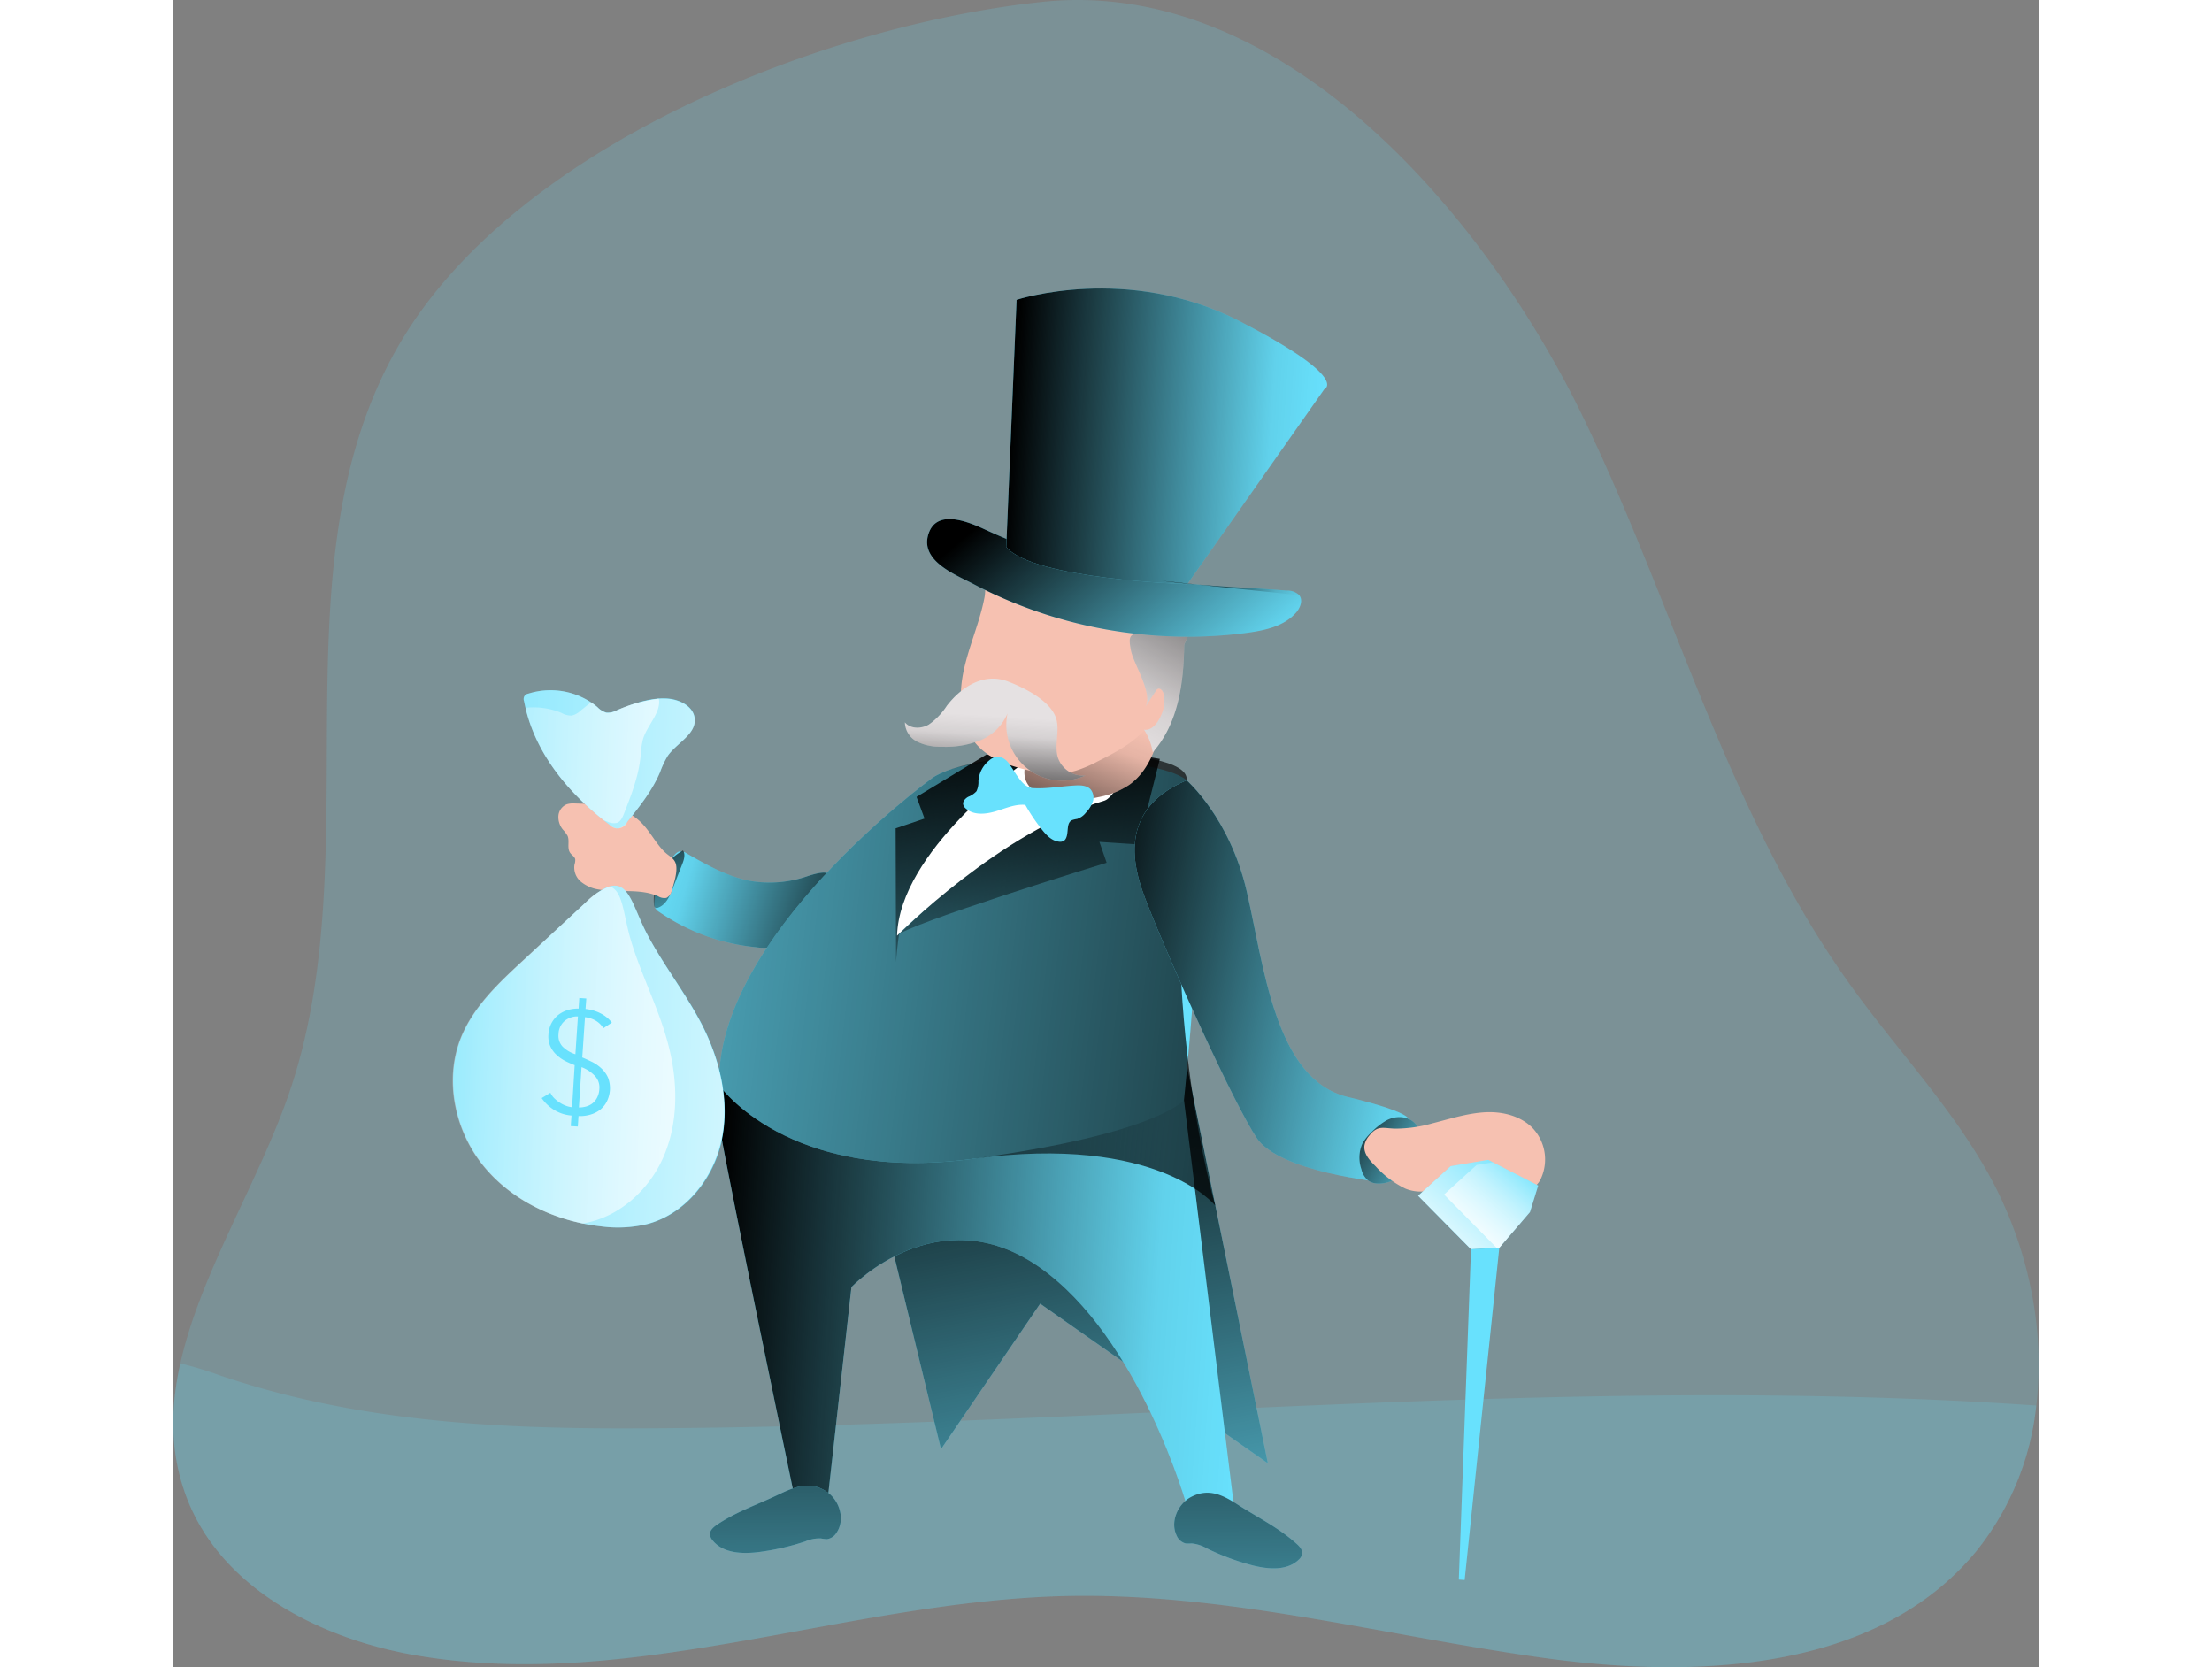 <svg id="Layer_1" data-name="Layer 1" xmlns="http://www.w3.org/2000/svg" xmlns:xlink="http://www.w3.org/1999/xlink" viewBox="0 0 382.82 342.13" width="406" height="306" class="illustration"><rect x="0" y="0" width="382.82" height="342.13" fill="#808080" stroke="none"/><defs><linearGradient id="linear-gradient" x1="29.07" y1="292.71" x2="-20.54" y2="281.63" gradientTransform="translate(149.02 -96.73) rotate(3.84)" gradientUnits="userSpaceOnUse"><stop offset=".01"/><stop offset=".83" stop-opacity=".07"/><stop offset="1" stop-opacity="0"/></linearGradient><linearGradient id="linear-gradient-2" x1="-24.41" y1="267.83" x2="-5.79" y2="302.03" xlink:href="#linear-gradient"/><linearGradient id="linear-gradient-3" x1="55.7" y1="301.83" x2="99.53" y2="470.41" gradientTransform="translate(136.62 -101.2) rotate(3.84)" xlink:href="#linear-gradient"/><linearGradient id="linear-gradient-4" x1="-2.6" y1="363.12" x2="108.43" y2="363.12" xlink:href="#linear-gradient"/><linearGradient id="linear-gradient-5" x1="179.32" y1="301.55" x2="-116.03" y2="287.33" xlink:href="#linear-gradient"/><linearGradient id="linear-gradient-6" x1="51.82" y1="251.1" x2="66.15" y2="306.23" xlink:href="#linear-gradient"/><linearGradient id="linear-gradient-7" x1="35.51" y1="247.21" x2="55.37" y2="323.58" xlink:href="#linear-gradient"/><linearGradient id="linear-gradient-8" x1="9.95" y1="350.17" x2="21.03" y2="497.56" xlink:href="#linear-gradient"/><linearGradient id="linear-gradient-9" x1="104.6" y1="343.05" x2="115.68" y2="490.45" xlink:href="#linear-gradient"/><linearGradient id="linear-gradient-10" x1="191.59" y1="184.65" x2="203.63" y2="151.17" gradientTransform="matrix(1, 0, 0, 1, 0, 0)" xlink:href="#linear-gradient"/><linearGradient id="linear-gradient-11" x1="236.04" y1="103.54" x2="205.7" y2="157" gradientTransform="matrix(1, 0, 0, 1, 0, 0)" xlink:href="#linear-gradient"/><linearGradient id="linear-gradient-12" x1="52.6" y1="195.87" x2="99.49" y2="244.03" xlink:href="#linear-gradient"/><linearGradient id="linear-gradient-13" x1="80.95" y1="215.98" x2="109.18" y2="215.98" xlink:href="#linear-gradient"/><linearGradient id="linear-gradient-14" x1="47.26" y1="186.09" x2="112.02" y2="186.09" xlink:href="#linear-gradient"/><linearGradient id="linear-gradient-15" x1="180.02" y1="174.77" x2="181.46" y2="151.41" gradientTransform="matrix(1, 0, 0, 1, 0, 0)" xlink:href="#linear-gradient"/><linearGradient id="linear-gradient-16" x1="65.05" y1="289.8" x2="152.23" y2="301.36" xlink:href="#linear-gradient"/><linearGradient id="linear-gradient-17" x1="121.76" y1="323.11" x2="149.69" y2="335.15" xlink:href="#linear-gradient"/><linearGradient id="linear-gradient-18" x1="162.46" y1="326.88" x2="144.52" y2="350.36" gradientTransform="translate(136.62 -101.2) rotate(3.84)" gradientUnits="userSpaceOnUse"><stop offset=".02" stop-color="#fff" stop-opacity="0"/><stop offset=".39" stop-color="#fff" stop-opacity=".39"/><stop offset="1" stop-color="#fff"/></linearGradient><linearGradient id="linear-gradient-19" x1="163.58" y1="328.58" x2="149.15" y2="347.48" xlink:href="#linear-gradient-18"/><linearGradient id="linear-gradient-20" x1="-80.11" y1="321.77" x2="34.78" y2="318.88" gradientTransform="translate(149.02 -96.73) rotate(3.84)" xlink:href="#linear-gradient-18"/><linearGradient id="linear-gradient-21" x1="-76.03" y1="321.51" x2="17.96" y2="319.14" gradientTransform="translate(149.02 -96.73) rotate(3.84)" xlink:href="#linear-gradient-18"/><linearGradient id="linear-gradient-22" x1="-81.64" y1="261.12" x2="33.25" y2="258.23" gradientTransform="translate(149.02 -96.73) rotate(3.84)" xlink:href="#linear-gradient-18"/><linearGradient id="linear-gradient-23" x1="-73.64" y1="260.8" x2="15.51" y2="258.55" gradientTransform="translate(149.02 -96.73) rotate(3.84)" xlink:href="#linear-gradient-18"/></defs><title>Banker</title><path d="M394.72 292.9a57.2 57.2.0 0 1-12.32 29.91c-20.46 24.83-57.76 26.3-89.61 21.77C260.34 340 228.21 331.26 195.45 332c-44.58 1.05-88.67 19.61-132.66 12.27C42.92 341 22.28 330.6 15.13 311.76c-3.46-9.12-3.34-18.3-1.29-27.51 4.06-18.2 15.66-36.52 22.07-54.71 17.41-49.47-3.54-108.78 22.73-154.17 23.61-40.81 86.78-65.7 132-70.51 49.76-5.29 91 44.19 110.63 84.29 19.08 39 30 82.28 55.35 117.53 9.19 12.8 20.17 24.36 27.94 38.07C392.76 259.16 396.67 276.63 394.72 292.9z" transform="translate(-12.4 -4.47)" fill="#68e1fd" opacity=".18" style="isolation:isolate"/><path d="M394.72 292.9a57.2 57.2.0 0 1-12.32 29.91c-20.46 24.83-57.76 26.3-89.61 21.77C260.34 340 228.21 331.26 195.45 332c-44.58 1.05-88.67 19.61-132.66 12.27C42.92 341 22.28 330.6 15.13 311.76c-3.46-9.12-3.34-18.3-1.29-27.51a79.85 79.85.0 0 1 8.21 2.49c26.9 9.13 54.7 10.88 82.93 10.85C201.6 297.49 298.6 286.23 394.72 292.9z" transform="translate(-12.4 -4.47)" fill="#68e1fd" opacity=".18" style="isolation:isolate"/><path d="M130.79 185.24c-4.66-.85-8.86-3.28-13-5.62a2.27 2.27.0 0 0-1.51-.44 2.19 2.19.0 0 0-1 .71 15.33 15.33.0 0 0-4.15 9.73 2.36 2.36.0 0 0 .17 1.18 2.42 2.42.0 0 0 .85.83 42.47 42.47.0 0 0 19.74 7.21 11.15 11.15.0 0 0 5.08-.39c2-.76 3.44-2.43 4.82-4a29.43 29.43.0 0 0 4.25-5.88c2.67-5.33 1-5.78-3.56-4.28A23.7 23.7.0 0 1 130.79 185.24z" transform="translate(-12.4 -4.47)" fill="#68e1fd"/><path d="M130.79 185.24c-4.66-.85-8.86-3.28-13-5.62a2.27 2.27.0 0 0-1.51-.44 2.19 2.19.0 0 0-1 .71 15.33 15.33.0 0 0-4.15 9.73 2.36 2.36.0 0 0 .17 1.18 2.42 2.42.0 0 0 .85.83 42.47 42.47.0 0 0 19.74 7.21 11.15 11.15.0 0 0 5.08-.39c2-.76 3.44-2.43 4.82-4a29.43 29.43.0 0 0 4.25-5.88c2.67-5.33 1-5.78-3.56-4.28A23.7 23.7.0 0 1 130.79 185.24z" transform="translate(-12.4 -4.47)" fill="url(#linear-gradient)"/><path d="M117 179c.55.8.21 1.88-.15 2.79l-2 5.11c-.61 1.57-1.41 3.31-3 3.84a.7.7.0 0 1-.4.05c-.3-.08-.4-.46-.42-.78A11.62 11.62.0 0 1 117 179z" transform="translate(-12.4 -4.47)" fill="url(#linear-gradient-2)"/><path d="M147.72 256.81 157.55 297.38 177.9 267.53 224.62 300.27 207.68 217.07 147.72 256.81z" fill="#68e1fd"/><path d="M147.72 256.81 157.55 297.38 177.9 267.53 224.62 300.27 207.68 217.07 147.72 256.81z" fill="url(#linear-gradient-3)"/><path d="M127.73 221.13s-4.71 5.48-3 15.73 14.87 73.41 14.87 73.41l7.14 1.45 4.83-43.13S169.24 250 190 264.41s30.48 49.36 30.48 49.36l9.64.16-10.31-83.72z" transform="translate(-12.4 -4.47)" fill="#68e1fd"/><path d="M127.73 221.13s-4.71 5.48-3 15.73 14.87 73.41 14.87 73.41l7.14 1.45 4.83-43.13S169.24 250 190 264.41s30.48 49.36 30.48 49.36l9.64.16-10.31-83.72z" transform="translate(-12.4 -4.47)" fill="url(#linear-gradient-4)"/><path d="M167.74 164.44s-44.16 32.27-43.31 62.74c0 0 14.09 20.26 52.09 15.09s43.29-12.06 43.29-12.06 6.47-60.4.55-65.62S175.92 157.74 167.74 164.44z" transform="translate(-12.4 -4.47)" fill="#68e1fd"/><path d="M167.74 164.44s-44.16 32.27-43.31 62.74c0 0 14.09 20.26 52.09 15.09s49.72 9.61 49.72 9.61-11.42-38.42-5.88-87.29C221.24 156.74 175.92 157.74 167.74 164.44z" transform="translate(-12.4 -4.47)" fill="url(#linear-gradient-5)"/><path d="M214.86 160.2l-4.4 17.56-8-.53 1.48 4.28s-41.73 12.81-43 15l25.76-24.17 22.12-13.16z" transform="translate(-12.4 -4.47)" fill="url(#linear-gradient-6)"/><path d="M179.36 159.26 164.93 168l1.64 4.45-5.93 2 .08 27.52s.75-13.63 4.77-18.35 20.73-22 20.73-22z" transform="translate(-12.4 -4.47)" fill="url(#linear-gradient-7)"/><path d="M186.22 161.57s-24.77 17.57-25.29 34.91c0 0 21.4-21.57 42.57-27.71 1.64-.48 4.39-5.5 4.39-5.5z" transform="translate(-12.4 -4.47)" fill="#fff"/><path d="M124 317.35c-.72.49-1.5 1.14-1.47 2a2.18 2.18.0 0 0 .53 1.19c2.1 2.68 6.07 2.85 9.45 2.43a50.2 50.2.0 0 0 9.6-2.19 7.36 7.36.0 0 1 3.18-.61 8.88 8.88.0 0 0 1.25.15 2.76 2.76.0 0 0 2-1.36c1.73-2.58.68-6.41-1.85-8.23-3.49-2.52-6.74-1.15-10.1.45C132.34 313.23 128 314.65 124 317.35z" transform="translate(-12.4 -4.47)" fill="#68e1fd"/><path d="M242.87 321.23c.65.57 1.34 1.32 1.19 2.18a2.16 2.16.0 0 1-.68 1.1c-2.44 2.38-6.4 2-9.69 1.14a49.67 49.67.0 0 1-9.22-3.45 7.55 7.55.0 0 0-3.08-1 7.46 7.46.0 0 1-1.25.0 2.76 2.76.0 0 1-1.83-1.61c-1.36-2.79.19-6.45 2.94-7.91 3.8-2 6.83-.24 9.95 1.79C235.19 316 239.26 318 242.87 321.23z" transform="translate(-12.4 -4.47)" fill="#68e1fd"/><path d="M124 317.35c-.72.49-1.5 1.14-1.47 2a2.18 2.18.0 0 0 .53 1.19c2.1 2.68 6.07 2.85 9.45 2.43a50.2 50.2.0 0 0 9.6-2.19 7.36 7.36.0 0 1 3.18-.61 8.88 8.88.0 0 0 1.25.15 2.76 2.76.0 0 0 2-1.36c1.73-2.58.68-6.41-1.85-8.23-3.49-2.52-6.74-1.15-10.1.45C132.34 313.23 128 314.65 124 317.35z" transform="translate(-12.4 -4.47)" fill="url(#linear-gradient-8)"/><path d="M242.87 321.23c.65.57 1.34 1.32 1.19 2.18a2.16 2.16.0 0 1-.68 1.1c-2.44 2.38-6.4 2-9.69 1.14a49.67 49.67.0 0 1-9.22-3.45 7.55 7.55.0 0 0-3.08-1 7.46 7.46.0 0 1-1.25.0 2.76 2.76.0 0 1-1.83-1.61c-1.36-2.79.19-6.45 2.94-7.91 3.8-2 6.83-.24 9.95 1.79C235.19 316 239.26 318 242.87 321.23z" transform="translate(-12.4 -4.47)" fill="url(#linear-gradient-9)"/><path d="M202.79 167.93a16.39 16.39.0 0 0 5.83-2.43c4-2.86 5.71-7.93 6.73-12.74.46-2.23.84-4.47 1.11-6.73.24-2 .26-4.35-1.32-5.57s-13.6 6.67-15.32 7.75c-4 2.52-8.06 5.24-10.71 9.28C182.16 168.12 194.51 169.88 202.79 167.93z" transform="translate(-12.4 -4.47)" fill="#f6c1b1"/><path d="M202.79 167.93a16.39 16.39.0 0 0 5.83-2.43c4-2.86 5.71-7.93 6.73-12.74.46-2.23.84-4.47 1.11-6.73.24-2 .26-4.35-1.32-5.57s-13.6 6.67-15.32 7.75c-4 2.52-8.06 5.24-10.71 9.28C182.16 168.12 194.51 169.88 202.79 167.93z" transform="translate(-12.4 -4.47)" fill="url(#linear-gradient-10)"/><path d="M178.86 127.15c-1 5.2-3.28 10.1-4.33 15.3s-.69 11.13 2.91 15c2.26 2.45 5.48 3.76 8.68 4.65 3.8 1.06 7.89 1.61 11.66.48a27.32 27.32.0 0 0 4.41-1.91c4.07-2.06 8.32-4.27 10.82-8.09a21.54 21.54.0 0 0 2.6-6.57 36.17 36.17.0 0 0 1.11-12.84 3.86 3.86.0 0 0-.5-1.71 4.17 4.17.0 0 0-1.33-1.1l-9-5.57a33.06 33.06.0 0 0-6-3.14 25.53 25.53.0 0 0-6.83-1.22c-3.61-.24-7.78-.49-11.33.34S179.41 124.34 178.86 127.15z" transform="translate(-12.4 -4.47)" fill="#f6c1b1"/><path d="M211.85 149.59l2.19-3.34a1 1 0 0 1 .38-.4c.48-.25 1 .32 1.16.84a6.91 6.91.0 0 1-.58 4.81c-.63 1.42-1.85 2.94-3.39 2.71a11.81 11.81.0 0 1 1.79 4.64c5.21-5.82 6.37-14.19 6.45-22 0-.21.84-1.77.7-1.93a.87.87.0 0 0-.38-.23c-2.54-.93-6.21-.25-8.93-.26s-2.84.72-2.32 3.5S213.59 146.93 211.85 149.59z" transform="translate(-12.4 -4.47)" fill="#e5e1e2"/><path d="M211.85 149.59l2.19-3.34a1 1 0 0 1 .38-.4c.48-.25 1 .32 1.16.84a6.91 6.91.0 0 1-.58 4.81c-.63 1.42-1.85 2.94-3.39 2.71a11.81 11.81.0 0 1 1.79 4.64c5.21-5.82 6.37-14.19 6.45-22 0-.21.84-1.77.7-1.93a.87.87.0 0 0-.38-.23c-2.54-.93-6.21-.25-8.93-.26s-2.84.72-2.32 3.5S213.59 146.93 211.85 149.59z" transform="translate(-12.4 -4.47)" fill="url(#linear-gradient-11)"/><path d="M232.9 134.31c3.62-.5 7.49-1.36 9.9-4.1.88-1 1.49-2.57.65-3.61a3.42 3.42.0 0 0-2.53-.93c-8.52-.69-17.09-.89-25.56-2A127 127 0 0 1 178.69 113c-3.52-1.61-9.94-4.15-11.41 1.37-1.4 5.26 5.56 8 9.15 9.86a94.24 94.24.0 0 0 35.33 10.48A93.43 93.43.0 0 0 232.9 134.31z" transform="translate(-12.4 -4.47)" fill="#68e1fd"/><path d="M232.9 134.31c3.62-.5 7.49-1.36 9.9-4.1.88-1 1.49-2.57.65-3.61a3.42 3.42.0 0 0-2.53-.93c-8.52-.69-17.09-.89-25.56-2A127 127 0 0 1 178.69 113c-3.52-1.61-9.94-4.15-11.41 1.37-1.4 5.26 5.56 8 9.15 9.86a94.24 94.24.0 0 0 35.33 10.48A93.43 93.43.0 0 0 232.9 134.31z" transform="translate(-12.4 -4.47)" fill="url(#linear-gradient-12)"/><path d="M183.34 116.72 185.46 66s22.71-7.48 45.73 4.36 17.4 14 17.4 14l-28.11 40S188.76 123.35 183.34 116.72z" transform="translate(-12.4 -4.47)" fill="#68e1fd"/><path d="M243.45 126.6a3.42 3.42.0 0 0-2.53-.93c-8.52-.69-17.09-.89-25.56-2" transform="translate(-12.4 -4.47)" fill="url(#linear-gradient-13)"/><path d="M183.34 116.72 185.46 66s22.71-7.48 45.73 4.36 17.4 14 17.4 14l-28.11 40S188.76 123.35 183.34 116.72z" transform="translate(-12.4 -4.47)" fill="url(#linear-gradient-14)"/><path d="M171.15 149.29a14 14 0 0 1-3.69 3.86c-1.55.91-3.79.94-4.92-.45a4.57 4.57.0 0 0 2.57 4 10.57 10.57.0 0 0 4.85 1 19.05 19.05.0 0 0 8-1.29 10.25 10.25.0 0 0 5.64-5.54 11.44 11.44.0 0 0 16 12.74 5.42 5.42.0 0 1-5.63-3.6c-.82-2.53.34-5.34-.33-7.9-1-3.77-6.6-6.52-10-7.81C178.67 142.43 174.08 145.5 171.15 149.29z" transform="translate(-12.4 -4.47)" fill="#e5e1e2"/><path d="M171.15 149.29a14 14 0 0 1-3.69 3.86c-1.55.91-3.79.94-4.92-.45a4.57 4.57.0 0 0 2.57 4 10.57 10.57.0 0 0 4.85 1 19.05 19.05.0 0 0 8-1.29 10.25 10.25.0 0 0 5.64-5.54 11.44 11.44.0 0 0 16 12.74 5.42 5.42.0 0 1-5.63-3.6c-.82-2.53.34-5.34-.33-7.9-1-3.77-6.6-6.52-10-7.81C178.67 142.43 174.08 145.5 171.15 149.29z" transform="translate(-12.4 -4.47)" fill="url(#linear-gradient-15)"/><path d="M220.36 164.59s8.81 7.67 12.31 22.71 5.77 38.69 20.66 42.26 12.53 5 12.53 5l-5.34 12.51S239.41 245 234.74 238s-17.36-35-22.51-48.18C210 184.17 205.12 171 220.36 164.59z" transform="translate(-12.4 -4.47)" fill="#68e1fd"/><path d="M220.36 164.59s8.81 7.67 12.31 22.71 5.77 38.69 20.66 42.26 12.53 5 12.53 5l-5.34 12.51S239.41 245 234.74 238s-17.36-35-22.51-48.18C210 184.17 205.12 171 220.36 164.59z" transform="translate(-12.4 -4.47)" fill="url(#linear-gradient-16)"/><path d="M261.39 234.38a13.86 13.86.0 0 0-3.16 2.51 9 9 0 0 0-1.81 2.26 7.17 7.17.0 0 0-.2 5.26 4.27 4.27.0 0 0 1.39 2.32 3.61 3.61.0 0 0 2 .61c3 .13 5.63-2 7.25-4.5a8.37 8.37.0 0 0 1.54-5.06C268.09 234.09 264.43 232.79 261.39 234.38z" transform="translate(-12.4 -4.47)" fill="#68e1fd"/><path d="M261.39 234.38a13.86 13.86.0 0 0-3.16 2.51 9 9 0 0 0-1.81 2.26 7.17 7.17.0 0 0-.2 5.26 4.27 4.27.0 0 0 1.39 2.32 3.61 3.61.0 0 0 2 .61c3 .13 5.63-2 7.25-4.5a8.37 8.37.0 0 0 1.54-5.06C268.09 234.09 264.43 232.79 261.39 234.38z" transform="translate(-12.4 -4.47)" fill="url(#linear-gradient-17)"/><path d="M270.76 235c3.48-.88 6.92-2 10.5-2.26s7.42.59 10 3.12a9.39 9.39.0 0 1 1.89 10.27 4.52 4.52.0 0 1-1.56 2 5.93 5.93.0 0 1-3.47.56l-7.43-.32a1.91 1.91.0 0 1-1.08-.26c-.7-.49-.47-1.56-.63-2.41a2.4 2.4.0 0 0-2.54-1.85c-1.83.22-2.67 2.35-4 3.64-1.85 1.77-4.84 1.86-7.21.89a20.17 20.17.0 0 1-6.11-4.59c-1.18-1.15-2.46-2.55-2.28-4.2a4.1 4.1.0 0 1 .94-2c1.79-2.29 2.81-1.58 5.38-1.51A27.85 27.85.0 0 0 270.76 235z" transform="translate(-12.4 -4.47)" fill="#f6c1b1"/><path d="M262.14 239.31 255.46 245.38 266.31 256.37 272.12 256.03 278.41 248.73 280.1 243.29 269.83 238.02 262.14 239.31z" fill="#68e1fd"/><path d="M280.1 243.29 278.4 248.73 272.13 256.03 271.58 256.07 266.31 256.36 255.46 245.38 262.14 239.31 269.83 238.01 270.79 238.51 280.1 243.29z" fill="url(#linear-gradient-18)"/><path d="M280.1 243.29 278.4 248.73 272.13 256.03 271.58 256.07 260.79 245.13 267.47 239.06 270.79 238.51 280.1 243.29z" fill="url(#linear-gradient-19)"/><path d="M266.31 256.37 263.81 324.15 265.01 324.23 272.12 256.03 266.31 256.37z" fill="#68e1fd"/><path d="M184.05 161.4a3.54 3.54.0 0 0-2.08-1.64 2.78 2.78.0 0 0-2.05.69 6 6 0 0 0-2.29 4.27 4.44 4.44.0 0 1-.4 2.12 4.57 4.57.0 0 1-1.71 1.15c-.61.34-1.2 1-1 1.64a1.52 1.52.0 0 0 .53.77c1.6 1.39 4 1.18 6.05.58s4.05-1.54 6.15-1.34a38.53 38.53.0 0 0 3.36 5c.91 1.16 2 2.34 3.47 2.54a1.48 1.48.0 0 0 1.15-.22 1.24 1.24.0 0 0 .35-.44c.64-1.23.0-3.19 1.29-3.76a5.31 5.31.0 0 1 1-.23 3.8 3.8.0 0 0 1.81-1.29 6.22 6.22.0 0 0 1.42-2.25 2.67 2.67.0 0 0-.44-2.52c-.81-.88-2.18-.88-3.38-.8-2.76.16-5.78.72-8.54.52C186.64 166.06 185.26 163 184.05 161.4z" transform="translate(-12.4 -4.47)" fill="#68e1fd"/><path d="M107.84 172.73c-3.43-3-8.39-3.26-13-3.38a4.68 4.68.0 0 0-1.67.16 2.78 2.78.0 0 0-1.73 2.33 4.07 4.07.0 0 0 .89 2.85 6.53 6.53.0 0 1 1 1.34c.43 1.09-.16 2.46.5 3.43.33.5 1 .82 1.06 1.4a2.72 2.72.0 0 1-.15 1 3.78 3.78.0 0 0 1.33 3.56A7.47 7.47.0 0 0 99.7 187c4 .72 8.42-.28 12.18 1.38a2.46 2.46.0 0 0 1.71.35 2.13 2.13.0 0 0 1.1-1.52c.44-1.44 1.25-3.89.86-5.4-.33-1.28-1.45-1.63-2.45-2.64C111.14 177.18 110 174.57 107.84 172.73z" transform="translate(-12.4 -4.47)" fill="#f6c1b1"/><path d="M121 214.9c3.64 7.2 5.6 15.53 4 23.43s-7.39 15.2-15.18 17.3a25.93 25.93.0 0 1-9.7.49c-9.22-1.05-18.27-5.28-24.1-12.5s-8-17.56-4.56-26.17c2.56-6.36 7.75-11.23 12.79-15.88L97 189.71c8.57-7.91 8.8-.93 12.58 6.34C113 202.56 117.64 208.34 121 214.9z" transform="translate(-12.4 -4.47)" fill="#68e1fd"/><path d="M124.91 238.33c-1.66 7.91-7.38 15.19-15.18 17.3a26.14 26.14.0 0 1-9.7.49c-1.22-.14-2.43-.33-3.64-.58-7.92-1.63-15.4-5.65-20.46-11.92-5.83-7.23-8-17.55-4.56-26.17 2.56-6.37 7.75-11.23 12.79-15.88L97 189.7a13.85 13.85.0 0 1 4.94-3.33c4-1.16 4.78 4.18 7.64 9.68 3.39 6.51 8 12.28 11.36 18.84C124.6 222.1 126.56 230.43 124.91 238.33z" transform="translate(-12.4 -4.47)" fill="url(#linear-gradient-20)"/><path d="M113.08 241.69c-2.94 6.95-9.29 12.69-16.69 13.85-7.92-1.63-15.4-5.65-20.46-11.92-5.83-7.23-8-17.55-4.56-26.17 2.56-6.37 7.75-11.23 12.79-15.88L97 189.7a13.85 13.85.0 0 1 4.94-3.33c2.76.84 2.78 5.63 4.31 10.87 2.06 7 5.51 13.61 7.48 20.68C115.93 225.7 116.24 234.25 113.08 241.69z" transform="translate(-12.4 -4.47)" fill="url(#linear-gradient-21)"/><path d="M84.39 148.37a1.11 1.11.0 0 1 .89-1.56 15.1 15.1.0 0 1 14.17 2.77 4.12 4.12.0 0 0 1.84 1.12 3.56 3.56.0 0 0 1.93-.39c3.32-1.34 6.78-2.67 10.36-2.52 2.61.11 5.63 1.56 5.83 4.17.25 3.25-3.72 5-5.56 7.66a18.89 18.89.0 0 0-1.56 3.31c-1.59 3.77-4.17 7-6.73 10.2a2.84 2.84.0 0 1-1.94 1.35 2.77 2.77.0 0 1-1.7-.77C93.64 167.41 86.42 159 84.39 148.37z" transform="translate(-12.4 -4.47)" fill="#68e1fd"/><path d="M113.84 159.62a18.85 18.85.0 0 0-1.55 3.31c-1.59 3.77-4.17 7-6.73 10.2a2.15 2.15.0 0 1-3.64.58c-.39-.3-.79-.6-1.17-.91-7.43-5.9-13.83-13.57-16.07-23.08-.11-.44-.2-.9-.29-1.35a1.49 1.49.0 0 1 .07-1.06 1.46 1.46.0 0 1 .82-.51 15.19 15.19.0 0 1 12.86 1.8c.45.31.89.63 1.31 1a4.26 4.26.0 0 0 1.83 1.13 3.69 3.69.0 0 0 1.94-.4 29.25 29.25.0 0 1 8.82-2.49 13.15 13.15.0 0 1 1.54.0c2.61.11 5.63 1.57 5.83 4.18C119.66 155.21 115.69 156.93 113.84 159.62z" transform="translate(-12.4 -4.47)" fill="url(#linear-gradient-22)"/><path d="M108.8 156.11a18.46 18.46.0 0 0-.51 3.64c-.41 4.06-1.92 7.92-3.41 11.72-.3.76-.69 1.61-1.46 1.87a2.89 2.89.0 0 1-1.86-.23l-.81-.31c-7.43-5.9-13.83-13.57-16.07-23.08a15 15 0 0 1 7.4 1.05 4 4 0 0 0 2.09.54 3.74 3.74.0 0 0 1.74-.95c.73-.59 1.47-1.19 2.23-1.76.45.31.89.63 1.31 1a4.26 4.26.0 0 0 1.83 1.13 3.69 3.69.0 0 0 1.94-.4 29.25 29.25.0 0 1 8.82-2.49C112.59 150.6 109.7 153.23 108.8 156.11z" transform="translate(-12.4 -4.47)" fill="url(#linear-gradient-23)"/><path d="M94.77 223.05a19.34 19.34.0 0 1-2-.89A7.66 7.66.0 0 1 91 220.89a5.46 5.46.0 0 1-1.24-1.75 5 5 0 0 1-.37-2.4 5.8 5.8.0 0 1 .62-2.3 5.57 5.57.0 0 1 1.38-1.69 6.05 6.05.0 0 1 1.93-1 7.35 7.35.0 0 1 2.26-.31l.14-2.17 1.44.1L97 211.52a9.93 9.93.0 0 1 1.47.27 8 8 0 0 1 1.48.56 7.51 7.51.0 0 1 1.34.84 6.25 6.25.0 0 1 1.11 1.13l-1.74 1.15a4.39 4.39.0 0 0-1.66-1.6 5.47 5.47.0 0 0-2.11-.67l-.56 8.27c.74.31 1.47.65 2.18 1a8.13 8.13.0 0 1 1.87 1.37 5.81 5.81.0 0 1 1.27 1.85 6.11 6.11.0 0 1-.27 4.8A5.23 5.23.0 0 1 1e2 232.2a6 6 0 0 1-2 1 7.27 7.27.0 0 1-2.44.29l-.14 2.16-1.45-.09.15-2.17a8.07 8.07.0 0 1-3.59-1.17A8.58 8.58.0 0 1 88 229.81l1.79-1.09a4.05 4.05.0 0 0 .92 1.24 7.16 7.16.0 0 0 1.19.9 6.56 6.56.0 0 0 1.24.58 4.39 4.39.0 0 0 1.1.24zm.67-10a4 4 0 0 0-2.72.92 3.61 3.61.0 0 0-1.26 2.68 3.23 3.23.0 0 0 .85 2.61 6.52 6.52.0 0 0 2.61 1.55zm.2 18.68a5.21 5.21.0 0 0 1.38-.17 3.76 3.76.0 0 0 1.33-.62 3.55 3.55.0 0 0 1-1.18 4.38 4.38.0 0 0 .49-1.86 3.4 3.4.0 0 0-.94-2.66 7.2 7.2.0 0 0-2.72-1.78z" transform="translate(-12.4 -4.47)" fill="#68e1fd"/></svg>